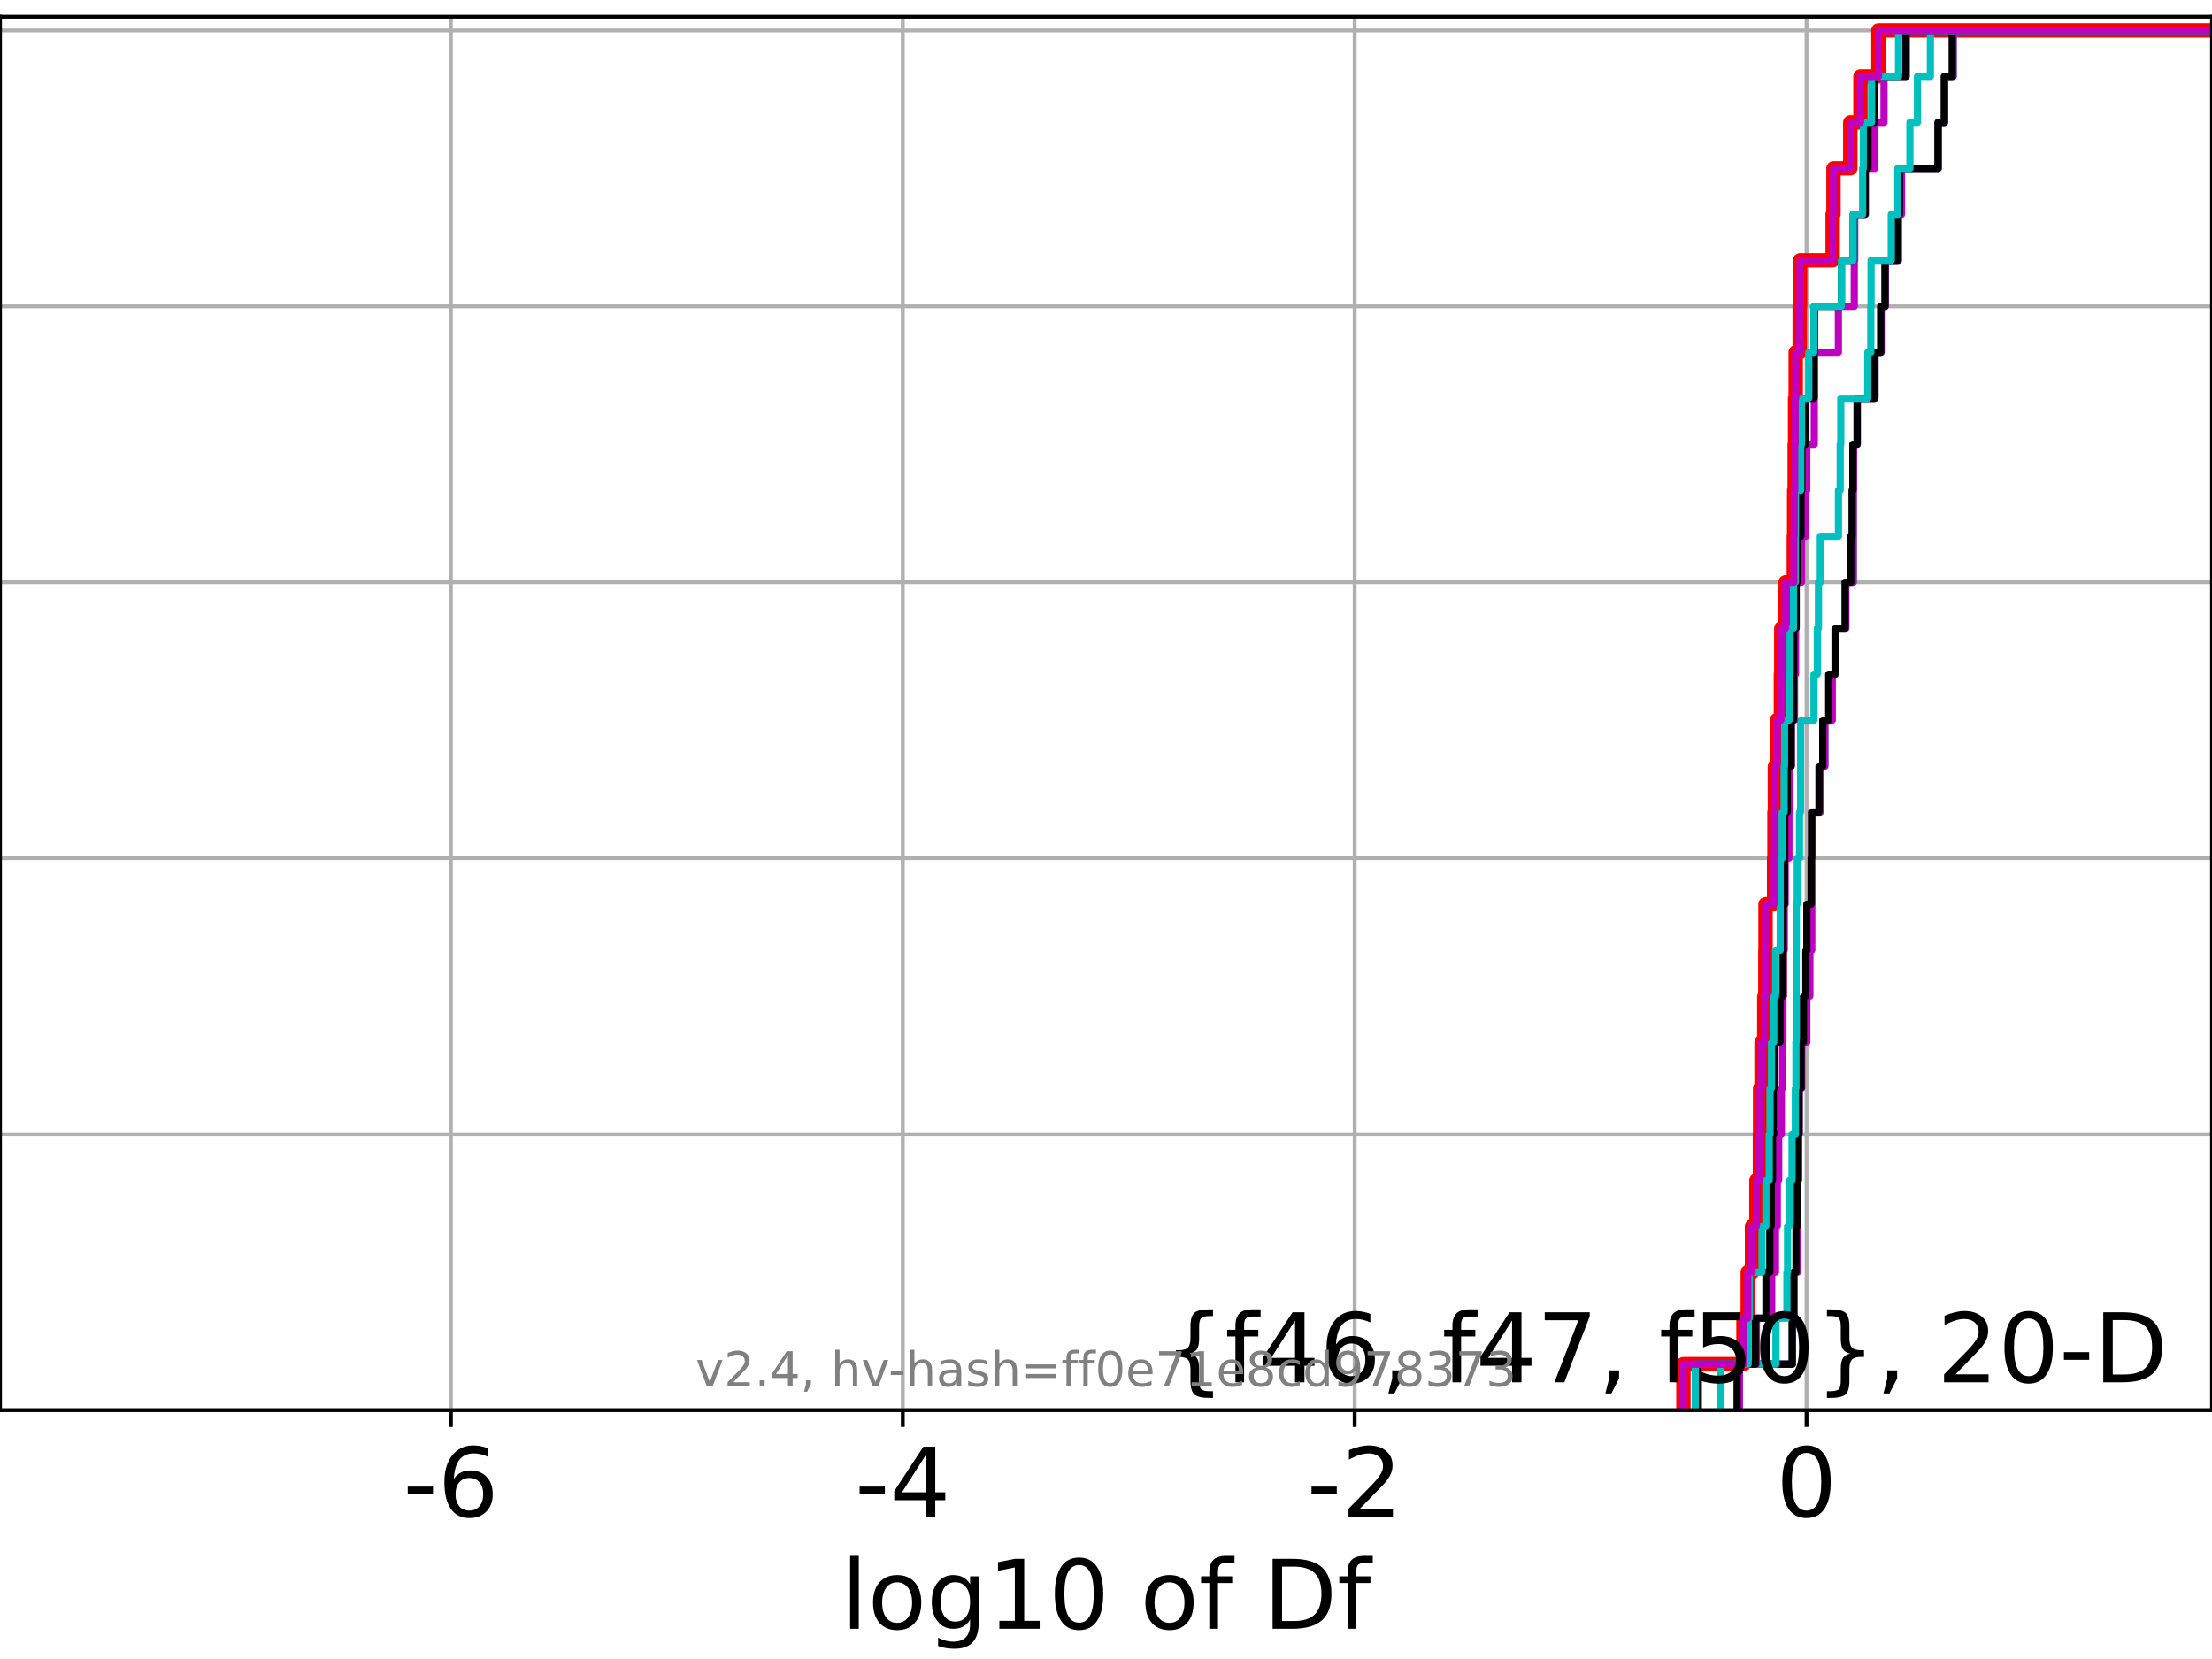 <?xml version="1.0" encoding="utf-8" standalone="no"?>
<!DOCTYPE svg PUBLIC "-//W3C//DTD SVG 1.1//EN"
  "http://www.w3.org/Graphics/SVG/1.1/DTD/svg11.dtd">
<!-- Created with matplotlib (https://matplotlib.org/) -->
<svg height="345.6pt" version="1.1" viewBox="0 0 460.8 345.6" width="460.8pt" xmlns="http://www.w3.org/2000/svg" xmlns:xlink="http://www.w3.org/1999/xlink">
 <defs>
  <style type="text/css">*{stroke-linecap:butt;stroke-linejoin:round;}</style>
 </defs>
 <g id="figure_1">
  <g id="patch_1">
   <path d="M 0 345.6 
L 460.8 345.6 
L 460.8 0 
L 0 0 
z
" style="fill:#ffffff;"/>
  </g>
  <g id="axes_1">
   <g id="patch_2">
    <path d="M 0 293.76 
L 460.8 293.76 
L 460.8 3.456 
L 0 3.456 
z
" style="fill:#ffffff;"/>
   </g>
   <g id="matplotlib.axis_1">
    <g id="xtick_1">
     <g id="line2d_1">
      <path clip-path="url(#p109b2088c0)" d="M 93.932 293.76 
L 93.932 3.456 
" style="fill:none;stroke:#b0b0b0;stroke-linecap:square;stroke-width:0.8;"/>
     </g>
     <g id="line2d_2">
      <defs>
       <path d="M 0 0 
L 0 3.5 
" id="m3f2a22764b" style="stroke:#000000;stroke-width:0.8;"/>
      </defs>
      <g>
       <use style="stroke:#000000;stroke-width:0.8;" x="93.932" xlink:href="#m3f2a22764b" y="293.76"/>
      </g>
     </g>
     <g id="text_1">
      <!-- -6 -->
      <g transform="translate(83.962 315.957)scale(0.2 -0.2)">
       <defs>
        <path d="M 4.891 31.391 
L 31.203 31.391 
L 31.203 23.391 
L 4.891 23.391 
z
" id="DejaVuSans-45"/>
        <path d="M 33.016 40.375 
Q 26.375 40.375 22.484 35.828 
Q 18.609 31.297 18.609 23.391 
Q 18.609 15.531 22.484 10.953 
Q 26.375 6.391 33.016 6.391 
Q 39.656 6.391 43.531 10.953 
Q 47.406 15.531 47.406 23.391 
Q 47.406 31.297 43.531 35.828 
Q 39.656 40.375 33.016 40.375 
z
M 52.594 71.297 
L 52.594 62.312 
Q 48.875 64.062 45.094 64.984 
Q 41.312 65.922 37.594 65.922 
Q 27.828 65.922 22.672 59.328 
Q 17.531 52.734 16.797 39.406 
Q 19.672 43.656 24.016 45.922 
Q 28.375 48.188 33.594 48.188 
Q 44.578 48.188 50.953 41.516 
Q 57.328 34.859 57.328 23.391 
Q 57.328 12.156 50.688 5.359 
Q 44.047 -1.422 33.016 -1.422 
Q 20.359 -1.422 13.672 8.266 
Q 6.984 17.969 6.984 36.375 
Q 6.984 53.656 15.188 63.938 
Q 23.391 74.219 37.203 74.219 
Q 40.922 74.219 44.703 73.484 
Q 48.484 72.75 52.594 71.297 
z
" id="DejaVuSans-54"/>
       </defs>
       <use xlink:href="#DejaVuSans-45"/>
       <use x="36.084" xlink:href="#DejaVuSans-54"/>
      </g>
     </g>
    </g>
    <g id="xtick_2">
     <g id="line2d_3">
      <path clip-path="url(#p109b2088c0)" d="M 188.067 293.76 
L 188.067 3.456 
" style="fill:none;stroke:#b0b0b0;stroke-linecap:square;stroke-width:0.8;"/>
     </g>
     <g id="line2d_4">
      <g>
       <use style="stroke:#000000;stroke-width:0.8;" x="188.067" xlink:href="#m3f2a22764b" y="293.76"/>
      </g>
     </g>
     <g id="text_2">
      <!-- -4 -->
      <g transform="translate(178.097 315.957)scale(0.2 -0.2)">
       <defs>
        <path d="M 37.797 64.312 
L 12.891 25.391 
L 37.797 25.391 
z
M 35.203 72.906 
L 47.609 72.906 
L 47.609 25.391 
L 58.016 25.391 
L 58.016 17.188 
L 47.609 17.188 
L 47.609 0 
L 37.797 0 
L 37.797 17.188 
L 4.891 17.188 
L 4.891 26.703 
z
" id="DejaVuSans-52"/>
       </defs>
       <use xlink:href="#DejaVuSans-45"/>
       <use x="36.084" xlink:href="#DejaVuSans-52"/>
      </g>
     </g>
    </g>
    <g id="xtick_3">
     <g id="line2d_5">
      <path clip-path="url(#p109b2088c0)" d="M 282.202 293.76 
L 282.202 3.456 
" style="fill:none;stroke:#b0b0b0;stroke-linecap:square;stroke-width:0.8;"/>
     </g>
     <g id="line2d_6">
      <g>
       <use style="stroke:#000000;stroke-width:0.8;" x="282.202" xlink:href="#m3f2a22764b" y="293.76"/>
      </g>
     </g>
     <g id="text_3">
      <!-- -2 -->
      <g transform="translate(272.232 315.957)scale(0.2 -0.2)">
       <defs>
        <path d="M 19.188 8.297 
L 53.609 8.297 
L 53.609 0 
L 7.328 0 
L 7.328 8.297 
Q 12.938 14.109 22.625 23.891 
Q 32.328 33.688 34.812 36.531 
Q 39.547 41.844 41.422 45.531 
Q 43.312 49.219 43.312 52.781 
Q 43.312 58.594 39.234 62.25 
Q 35.156 65.922 28.609 65.922 
Q 23.969 65.922 18.812 64.312 
Q 13.672 62.703 7.812 59.422 
L 7.812 69.391 
Q 13.766 71.781 18.938 73 
Q 24.125 74.219 28.422 74.219 
Q 39.75 74.219 46.484 68.547 
Q 53.219 62.891 53.219 53.422 
Q 53.219 48.922 51.531 44.891 
Q 49.859 40.875 45.406 35.406 
Q 44.188 33.984 37.641 27.219 
Q 31.109 20.453 19.188 8.297 
z
" id="DejaVuSans-50"/>
       </defs>
       <use xlink:href="#DejaVuSans-45"/>
       <use x="36.084" xlink:href="#DejaVuSans-50"/>
      </g>
     </g>
    </g>
    <g id="xtick_4">
     <g id="line2d_7">
      <path clip-path="url(#p109b2088c0)" d="M 376.338 293.76 
L 376.338 3.456 
" style="fill:none;stroke:#b0b0b0;stroke-linecap:square;stroke-width:0.8;"/>
     </g>
     <g id="line2d_8">
      <g>
       <use style="stroke:#000000;stroke-width:0.8;" x="376.338" xlink:href="#m3f2a22764b" y="293.76"/>
      </g>
     </g>
     <g id="text_4">
      <!-- 0 -->
      <g transform="translate(369.975 315.957)scale(0.2 -0.2)">
       <defs>
        <path d="M 31.781 66.406 
Q 24.172 66.406 20.328 58.906 
Q 16.5 51.422 16.5 36.375 
Q 16.5 21.391 20.328 13.891 
Q 24.172 6.391 31.781 6.391 
Q 39.453 6.391 43.281 13.891 
Q 47.125 21.391 47.125 36.375 
Q 47.125 51.422 43.281 58.906 
Q 39.453 66.406 31.781 66.406 
z
M 31.781 74.219 
Q 44.047 74.219 50.516 64.516 
Q 56.984 54.828 56.984 36.375 
Q 56.984 17.969 50.516 8.266 
Q 44.047 -1.422 31.781 -1.422 
Q 19.531 -1.422 13.062 8.266 
Q 6.594 17.969 6.594 36.375 
Q 6.594 54.828 13.062 64.516 
Q 19.531 74.219 31.781 74.219 
z
" id="DejaVuSans-48"/>
       </defs>
       <use xlink:href="#DejaVuSans-48"/>
      </g>
     </g>
    </g>
    <g id="text_5">
     <!-- log10 of Df -->
     <g transform="translate(175.214 339.313)scale(0.2 -0.2)">
      <defs>
       <path d="M 9.422 75.984 
L 18.406 75.984 
L 18.406 0 
L 9.422 0 
z
" id="DejaVuSans-108"/>
       <path d="M 30.609 48.391 
Q 23.391 48.391 19.188 42.75 
Q 14.984 37.109 14.984 27.297 
Q 14.984 17.484 19.156 11.844 
Q 23.344 6.203 30.609 6.203 
Q 37.797 6.203 41.984 11.859 
Q 46.188 17.531 46.188 27.297 
Q 46.188 37.016 41.984 42.703 
Q 37.797 48.391 30.609 48.391 
z
M 30.609 56 
Q 42.328 56 49.016 48.375 
Q 55.719 40.766 55.719 27.297 
Q 55.719 13.875 49.016 6.219 
Q 42.328 -1.422 30.609 -1.422 
Q 18.844 -1.422 12.172 6.219 
Q 5.516 13.875 5.516 27.297 
Q 5.516 40.766 12.172 48.375 
Q 18.844 56 30.609 56 
z
" id="DejaVuSans-111"/>
       <path d="M 45.406 27.984 
Q 45.406 37.75 41.375 43.109 
Q 37.359 48.484 30.078 48.484 
Q 22.859 48.484 18.828 43.109 
Q 14.797 37.75 14.797 27.984 
Q 14.797 18.266 18.828 12.891 
Q 22.859 7.516 30.078 7.516 
Q 37.359 7.516 41.375 12.891 
Q 45.406 18.266 45.406 27.984 
z
M 54.391 6.781 
Q 54.391 -7.172 48.188 -13.984 
Q 42 -20.797 29.203 -20.797 
Q 24.469 -20.797 20.266 -20.094 
Q 16.062 -19.391 12.109 -17.922 
L 12.109 -9.188 
Q 16.062 -11.328 19.922 -12.344 
Q 23.781 -13.375 27.781 -13.375 
Q 36.625 -13.375 41.016 -8.766 
Q 45.406 -4.156 45.406 5.172 
L 45.406 9.625 
Q 42.625 4.781 38.281 2.391 
Q 33.938 0 27.875 0 
Q 17.828 0 11.672 7.656 
Q 5.516 15.328 5.516 27.984 
Q 5.516 40.672 11.672 48.328 
Q 17.828 56 27.875 56 
Q 33.938 56 38.281 53.609 
Q 42.625 51.219 45.406 46.391 
L 45.406 54.688 
L 54.391 54.688 
z
" id="DejaVuSans-103"/>
       <path d="M 12.406 8.297 
L 28.516 8.297 
L 28.516 63.922 
L 10.984 60.406 
L 10.984 69.391 
L 28.422 72.906 
L 38.281 72.906 
L 38.281 8.297 
L 54.391 8.297 
L 54.391 0 
L 12.406 0 
z
" id="DejaVuSans-49"/>
       <path id="DejaVuSans-32"/>
       <path d="M 37.109 75.984 
L 37.109 68.5 
L 28.516 68.5 
Q 23.688 68.5 21.797 66.547 
Q 19.922 64.594 19.922 59.516 
L 19.922 54.688 
L 34.719 54.688 
L 34.719 47.703 
L 19.922 47.703 
L 19.922 0 
L 10.891 0 
L 10.891 47.703 
L 2.297 47.703 
L 2.297 54.688 
L 10.891 54.688 
L 10.891 58.5 
Q 10.891 67.625 15.141 71.797 
Q 19.391 75.984 28.609 75.984 
z
" id="DejaVuSans-102"/>
       <path d="M 19.672 64.797 
L 19.672 8.109 
L 31.594 8.109 
Q 46.688 8.109 53.688 14.938 
Q 60.688 21.781 60.688 36.531 
Q 60.688 51.172 53.688 57.984 
Q 46.688 64.797 31.594 64.797 
z
M 9.812 72.906 
L 30.078 72.906 
Q 51.266 72.906 61.172 64.094 
Q 71.094 55.281 71.094 36.531 
Q 71.094 17.672 61.125 8.828 
Q 51.172 0 30.078 0 
L 9.812 0 
z
" id="DejaVuSans-68"/>
      </defs>
      <use xlink:href="#DejaVuSans-108"/>
      <use x="27.783" xlink:href="#DejaVuSans-111"/>
      <use x="88.965" xlink:href="#DejaVuSans-103"/>
      <use x="152.441" xlink:href="#DejaVuSans-49"/>
      <use x="216.064" xlink:href="#DejaVuSans-48"/>
      <use x="279.688" xlink:href="#DejaVuSans-32"/>
      <use x="311.475" xlink:href="#DejaVuSans-111"/>
      <use x="372.656" xlink:href="#DejaVuSans-102"/>
      <use x="407.861" xlink:href="#DejaVuSans-32"/>
      <use x="439.648" xlink:href="#DejaVuSans-68"/>
      <use x="516.65" xlink:href="#DejaVuSans-102"/>
     </g>
    </g>
   </g>
   <g id="matplotlib.axis_2">
    <g id="ytick_1">
     <g id="line2d_9">
      <path clip-path="url(#p109b2088c0)" d="M 0 293.76 
L 460.8 293.76 
" style="fill:none;stroke:#b0b0b0;stroke-linecap:square;stroke-width:0.8;"/>
     </g>
     <g id="line2d_10">
      <defs>
       <path d="M 0 0 
L -3.5 0 
" id="m77e9bc3272" style="stroke:#000000;stroke-width:0.8;"/>
      </defs>
      <g>
       <use style="stroke:#000000;stroke-width:0.8;" x="0" xlink:href="#m77e9bc3272" y="293.76"/>
      </g>
     </g>
    </g>
    <g id="ytick_2">
     <g id="line2d_11">
      <path clip-path="url(#p109b2088c0)" d="M 0 236.274 
L 460.8 236.274 
" style="fill:none;stroke:#b0b0b0;stroke-linecap:square;stroke-width:0.8;"/>
     </g>
     <g id="line2d_12">
      <g>
       <use style="stroke:#000000;stroke-width:0.8;" x="0" xlink:href="#m77e9bc3272" y="236.274"/>
      </g>
     </g>
    </g>
    <g id="ytick_3">
     <g id="line2d_13">
      <path clip-path="url(#p109b2088c0)" d="M 0 178.788 
L 460.8 178.788 
" style="fill:none;stroke:#b0b0b0;stroke-linecap:square;stroke-width:0.8;"/>
     </g>
     <g id="line2d_14">
      <g>
       <use style="stroke:#000000;stroke-width:0.8;" x="0" xlink:href="#m77e9bc3272" y="178.788"/>
      </g>
     </g>
    </g>
    <g id="ytick_4">
     <g id="line2d_15">
      <path clip-path="url(#p109b2088c0)" d="M 0 121.302 
L 460.8 121.302 
" style="fill:none;stroke:#b0b0b0;stroke-linecap:square;stroke-width:0.8;"/>
     </g>
     <g id="line2d_16">
      <g>
       <use style="stroke:#000000;stroke-width:0.8;" x="0" xlink:href="#m77e9bc3272" y="121.302"/>
      </g>
     </g>
    </g>
    <g id="ytick_5">
     <g id="line2d_17">
      <path clip-path="url(#p109b2088c0)" d="M 0 63.816 
L 460.8 63.816 
" style="fill:none;stroke:#b0b0b0;stroke-linecap:square;stroke-width:0.8;"/>
     </g>
     <g id="line2d_18">
      <g>
       <use style="stroke:#000000;stroke-width:0.8;" x="0" xlink:href="#m77e9bc3272" y="63.816"/>
      </g>
     </g>
    </g>
    <g id="ytick_6">
     <g id="line2d_19">
      <path clip-path="url(#p109b2088c0)" d="M 0 6.33 
L 460.8 6.33 
" style="fill:none;stroke:#b0b0b0;stroke-linecap:square;stroke-width:0.8;"/>
     </g>
     <g id="line2d_20">
      <g>
       <use style="stroke:#000000;stroke-width:0.8;" x="0" xlink:href="#m77e9bc3272" y="6.33"/>
      </g>
     </g>
    </g>
   </g>
   <g id="line2d_21">
    <path clip-path="url(#p109b2088c0)" d="M 350.691 293.76 
L 350.691 284.179 
L 363.201 284.179 
L 363.201 274.598 
L 364.087 274.598 
L 364.087 265.017 
L 364.978 265.017 
L 364.978 255.436 
L 365.893 255.436 
L 365.893 245.855 
L 366.627 245.855 
L 366.627 236.274 
L 366.668 236.274 
L 366.668 226.693 
L 366.963 226.693 
L 366.963 217.112 
L 367.536 217.112 
L 367.536 207.531 
L 367.759 207.531 
L 367.759 197.95 
L 367.791 197.95 
L 367.791 188.369 
L 369.581 188.369 
L 369.581 178.788 
L 369.657 178.788 
L 369.657 169.207 
L 369.75 169.207 
L 369.75 159.626 
L 370.153 159.626 
L 370.153 150.045 
L 370.992 150.045 
L 370.992 140.464 
L 371.075 140.464 
L 371.075 130.883 
L 371.964 130.883 
L 371.964 121.302 
L 373.689 121.302 
L 373.689 111.721 
L 373.758 111.721 
L 373.758 102.14 
L 373.872 102.14 
L 373.872 92.559 
L 373.95 92.559 
L 373.95 82.978 
L 374.08 82.978 
L 374.08 73.397 
L 374.909 73.397 
L 374.909 63.816 
L 374.997 63.816 
L 374.997 54.235 
L 381.772 54.235 
L 381.772 44.654 
L 381.947 44.654 
L 381.947 35.073 
L 385.448 35.073 
L 385.448 25.492 
L 387.571 25.492 
L 387.571 15.911 
L 391.317 15.911 
L 391.317 6.33 
L 391.317 6.33 
L 391.317 6.33 
L 460.8 6.33 
" style="fill:none;stroke:#ff0000;stroke-linecap:square;stroke-width:3;"/>
   </g>
   <g id="line2d_22">
    <path clip-path="url(#p109b2088c0)" d="M 362.341 293.76 
L 362.341 284.179 
L 373.411 284.179 
L 373.411 274.598 
L 373.714 274.598 
L 373.714 265.017 
L 374.436 265.017 
L 374.436 255.436 
L 374.518 255.436 
L 374.518 245.855 
L 374.691 245.855 
L 374.691 236.274 
L 374.804 236.274 
L 374.804 226.693 
L 375.313 226.693 
L 375.313 217.112 
L 376.388 217.112 
L 376.388 207.531 
L 377.001 207.531 
L 377.001 197.95 
L 377.396 197.95 
L 377.396 188.369 
L 377.434 188.369 
L 377.434 178.788 
L 377.482 178.788 
L 377.482 169.207 
L 379.175 169.207 
L 379.175 159.626 
L 380.148 159.626 
L 380.148 150.045 
L 381.673 150.045 
L 381.673 140.464 
L 382.337 140.464 
L 382.337 130.883 
L 384.517 130.883 
L 384.517 121.302 
L 386.065 121.302 
L 386.065 111.721 
L 386.068 111.721 
L 386.068 102.14 
L 386.126 102.14 
L 386.126 92.559 
L 386.912 92.559 
L 386.912 82.978 
L 390.592 82.978 
L 390.592 73.397 
L 391.881 73.397 
L 391.881 63.816 
L 392.732 63.816 
L 392.732 54.235 
L 395.48 54.235 
L 395.48 44.654 
L 396.108 44.654 
L 396.108 35.073 
L 403.793 35.073 
L 403.793 25.492 
L 405.119 25.492 
L 405.119 15.911 
L 406.884 15.911 
L 406.884 6.33 
L 406.884 6.33 
L 406.884 6.33 
L 460.8 6.33 
" style="fill:none;stroke:#00bfbf;stroke-linecap:square;stroke-width:1.5;"/>
   </g>
   <g id="line2d_23">
    <path clip-path="url(#p109b2088c0)" d="M 362.341 293.76 
L 362.341 284.179 
L 373.411 284.179 
L 373.411 274.598 
L 373.714 274.598 
L 373.714 265.017 
L 374.436 265.017 
L 374.436 255.436 
L 374.518 255.436 
L 374.518 245.855 
L 374.691 245.855 
L 374.691 236.274 
L 374.804 236.274 
L 374.804 226.693 
L 375.313 226.693 
L 375.313 217.112 
L 376.388 217.112 
L 376.388 207.531 
L 377.001 207.531 
L 377.001 197.95 
L 377.396 197.95 
L 377.396 188.369 
L 377.434 188.369 
L 377.434 178.788 
L 377.482 178.788 
L 377.482 169.207 
L 379.175 169.207 
L 379.175 159.626 
L 380.148 159.626 
L 380.148 150.045 
L 381.673 150.045 
L 381.673 140.464 
L 382.337 140.464 
L 382.337 130.883 
L 384.517 130.883 
L 384.517 121.302 
L 386.065 121.302 
L 386.065 111.721 
L 386.068 111.721 
L 386.068 102.14 
L 386.126 102.14 
L 386.126 92.559 
L 386.912 92.559 
L 386.912 82.978 
L 390.592 82.978 
L 390.592 73.397 
L 391.881 73.397 
L 391.881 63.816 
L 392.732 63.816 
L 392.732 54.235 
L 395.48 54.235 
L 395.48 44.654 
L 396.108 44.654 
L 396.108 35.073 
L 403.793 35.073 
L 403.793 25.492 
L 405.119 25.492 
L 405.119 15.911 
L 406.884 15.911 
L 406.884 6.33 
L 406.884 6.33 
L 406.884 6.33 
L 460.8 6.33 
" style="fill:none;stroke:#bf00bf;stroke-linecap:square;stroke-width:1.5;"/>
   </g>
   <g id="line2d_24">
    <path clip-path="url(#p109b2088c0)" d="M 361.866 293.76 
L 361.866 284.179 
L 373.338 284.179 
L 373.338 274.598 
L 373.657 274.598 
L 373.657 265.017 
L 374.138 265.017 
L 374.138 255.436 
L 374.413 255.436 
L 374.413 245.855 
L 374.557 245.855 
L 374.557 236.274 
L 374.744 236.274 
L 374.744 226.693 
L 375.192 226.693 
L 375.192 217.112 
L 375.692 217.112 
L 375.692 207.531 
L 376.19 207.531 
L 376.19 197.95 
L 376.402 197.95 
L 376.402 188.369 
L 377.287 188.369 
L 377.287 178.788 
L 377.38 178.788 
L 377.38 169.207 
L 378.927 169.207 
L 378.927 159.626 
L 379.709 159.626 
L 379.709 150.045 
L 380.951 150.045 
L 380.951 140.464 
L 382.273 140.464 
L 382.273 130.883 
L 384.358 130.883 
L 384.358 121.302 
L 385.547 121.302 
L 385.547 111.721 
L 385.819 111.721 
L 385.819 102.14 
L 385.984 102.14 
L 385.984 92.559 
L 386.862 92.559 
L 386.862 82.978 
L 390.534 82.978 
L 390.534 73.397 
L 391.773 73.397 
L 391.773 63.816 
L 392.682 63.816 
L 392.682 54.235 
L 395.312 54.235 
L 395.312 44.654 
L 395.674 44.654 
L 395.674 35.073 
L 403.708 35.073 
L 403.708 25.492 
L 405.024 25.492 
L 405.024 15.911 
L 406.677 15.911 
L 406.677 6.33 
L 406.677 6.33 
L 406.677 6.33 
L 460.8 6.33 
" style="fill:none;stroke:#000000;stroke-linecap:square;stroke-width:1.5;"/>
   </g>
   <g id="line2d_25">
    <path clip-path="url(#p109b2088c0)" d="M 358.494 293.76 
L 358.494 284.179 
L 369.964 284.179 
L 369.964 274.598 
L 372.253 274.598 
L 372.253 265.017 
L 372.384 265.017 
L 372.384 255.436 
L 372.76 255.436 
L 372.76 245.855 
L 373.32 245.855 
L 373.32 236.274 
L 374.013 236.274 
L 374.013 226.693 
L 374.127 226.693 
L 374.127 217.112 
L 374.175 217.112 
L 374.175 207.531 
L 374.184 207.531 
L 374.184 197.95 
L 374.201 197.95 
L 374.201 188.369 
L 374.402 188.369 
L 374.402 178.788 
L 374.865 178.788 
L 374.865 169.207 
L 375.095 169.207 
L 375.095 159.626 
L 375.097 159.626 
L 375.097 150.045 
L 377.885 150.045 
L 377.885 140.464 
L 378.577 140.464 
L 378.577 130.883 
L 378.82 130.883 
L 378.82 121.302 
L 379.21 121.302 
L 379.21 111.721 
L 382.982 111.721 
L 382.982 102.14 
L 383.345 102.14 
L 383.345 92.559 
L 383.47 92.559 
L 383.47 82.978 
L 389.096 82.978 
L 389.096 73.397 
L 389.723 73.397 
L 389.723 63.816 
L 389.778 63.816 
L 389.778 54.235 
L 393.989 54.235 
L 393.989 44.654 
L 395.353 44.654 
L 395.353 35.073 
L 397.873 35.073 
L 397.873 25.492 
L 399.446 25.492 
L 399.446 15.911 
L 402.137 15.911 
L 402.137 6.33 
L 402.137 6.33 
L 402.137 6.33 
L 460.8 6.33 
" style="fill:none;stroke:#00bfbf;stroke-linecap:square;stroke-width:1.5;"/>
   </g>
   <g id="line2d_26">
    <path clip-path="url(#p109b2088c0)" d="M 353.822 293.76 
L 353.822 284.179 
L 365.888 284.179 
L 365.888 274.598 
L 369.086 274.598 
L 369.086 265.017 
L 369.857 265.017 
L 369.857 255.436 
L 370.238 255.436 
L 370.238 245.855 
L 370.534 245.855 
L 370.534 236.274 
L 371.089 236.274 
L 371.089 226.693 
L 371.35 226.693 
L 371.35 217.112 
L 371.419 217.112 
L 371.419 207.531 
L 371.514 207.531 
L 371.514 197.95 
L 371.699 197.95 
L 371.699 188.369 
L 371.886 188.369 
L 371.886 178.788 
L 372.663 178.788 
L 372.663 169.207 
L 372.715 169.207 
L 372.715 159.626 
L 373.161 159.626 
L 373.161 150.045 
L 373.821 150.045 
L 373.821 140.464 
L 374.05 140.464 
L 374.05 130.883 
L 374.174 130.883 
L 374.174 121.302 
L 375.286 121.302 
L 375.286 111.721 
L 376.142 111.721 
L 376.142 102.14 
L 376.378 102.14 
L 376.378 92.559 
L 377.947 92.559 
L 377.947 82.978 
L 378.007 82.978 
L 378.007 73.397 
L 382.968 73.397 
L 382.968 63.816 
L 386.275 63.816 
L 386.275 54.235 
L 386.367 54.235 
L 386.367 44.654 
L 388.609 44.654 
L 388.609 35.073 
L 390.566 35.073 
L 390.566 25.492 
L 392.475 25.492 
L 392.475 15.911 
L 397.071 15.911 
L 397.071 6.33 
L 397.071 6.33 
L 397.071 6.33 
L 460.8 6.33 
" style="fill:none;stroke:#bf00bf;stroke-linecap:square;stroke-width:1.5;"/>
   </g>
   <g id="line2d_27">
    <path clip-path="url(#p109b2088c0)" d="M 353.518 293.76 
L 353.518 284.179 
L 365.649 284.179 
L 365.649 274.598 
L 367.88 274.598 
L 367.88 265.017 
L 368.688 265.017 
L 368.688 255.436 
L 368.973 255.436 
L 368.973 245.855 
L 369.249 245.855 
L 369.249 236.274 
L 369.503 236.274 
L 369.503 226.693 
L 369.614 226.693 
L 369.614 217.112 
L 370.795 217.112 
L 370.795 207.531 
L 371.437 207.531 
L 371.437 197.95 
L 371.46 197.95 
L 371.46 188.369 
L 371.742 188.369 
L 371.742 178.788 
L 371.792 178.788 
L 371.792 169.207 
L 372.308 169.207 
L 372.308 159.626 
L 373.124 159.626 
L 373.124 150.045 
L 373.622 150.045 
L 373.622 140.464 
L 373.666 140.464 
L 373.666 130.883 
L 374.169 130.883 
L 374.169 121.302 
L 374.396 121.302 
L 374.396 111.721 
L 375.179 111.721 
L 375.179 102.14 
L 375.341 102.14 
L 375.341 92.559 
L 376.142 92.559 
L 376.142 82.978 
L 377.874 82.978 
L 377.874 73.397 
L 378.007 73.397 
L 378.007 63.816 
L 383.603 63.816 
L 383.603 54.235 
L 386.068 54.235 
L 386.068 44.654 
L 388.511 44.654 
L 388.511 35.073 
L 389.137 35.073 
L 389.137 25.492 
L 390.561 25.492 
L 390.561 15.911 
L 397.071 15.911 
L 397.071 6.33 
L 397.071 6.33 
L 397.071 6.33 
L 460.8 6.33 
" style="fill:none;stroke:#000000;stroke-linecap:square;stroke-width:1.5;"/>
   </g>
   <g id="line2d_28">
    <path clip-path="url(#p109b2088c0)" d="M 353.172 293.76 
L 353.172 284.179 
L 364.175 284.179 
L 364.175 274.598 
L 364.401 274.598 
L 364.401 265.017 
L 367.062 265.017 
L 367.062 255.436 
L 367.867 255.436 
L 367.867 245.855 
L 368.558 245.855 
L 368.558 236.274 
L 368.726 236.274 
L 368.726 226.693 
L 369.032 226.693 
L 369.032 217.112 
L 369.509 217.112 
L 369.509 207.531 
L 369.893 207.531 
L 369.893 197.95 
L 370.847 197.95 
L 370.847 188.369 
L 370.858 188.369 
L 370.858 178.788 
L 371.259 178.788 
L 371.259 169.207 
L 371.671 169.207 
L 371.671 159.626 
L 371.759 159.626 
L 371.759 150.045 
L 372.727 150.045 
L 372.727 140.464 
L 372.908 140.464 
L 372.908 130.883 
L 373.622 130.883 
L 373.622 121.302 
L 373.994 121.302 
L 373.994 111.721 
L 374.025 111.721 
L 374.025 102.14 
L 375.13 102.14 
L 375.13 92.559 
L 375.297 92.559 
L 375.297 82.978 
L 376.804 82.978 
L 376.804 73.397 
L 377.874 73.397 
L 377.874 63.816 
L 383.603 63.816 
L 383.603 54.235 
L 386.068 54.235 
L 386.068 44.654 
L 388.023 44.654 
L 388.023 35.073 
L 388.161 35.073 
L 388.161 25.492 
L 389.887 25.492 
L 389.887 15.911 
L 395.505 15.911 
L 395.505 6.33 
L 395.505 6.33 
L 395.505 6.33 
L 460.8 6.33 
" style="fill:none;stroke:#00bfbf;stroke-linecap:square;stroke-width:1.5;"/>
   </g>
   <g id="line2d_29">
    <path clip-path="url(#p109b2088c0)" d="M 350.691 293.76 
L 350.691 284.179 
L 363.201 284.179 
L 363.201 274.598 
L 364.087 274.598 
L 364.087 265.017 
L 364.978 265.017 
L 364.978 255.436 
L 365.893 255.436 
L 365.893 245.855 
L 366.627 245.855 
L 366.627 236.274 
L 366.668 236.274 
L 366.668 226.693 
L 366.963 226.693 
L 366.963 217.112 
L 367.536 217.112 
L 367.536 207.531 
L 367.759 207.531 
L 367.759 197.95 
L 367.791 197.95 
L 367.791 188.369 
L 369.581 188.369 
L 369.581 178.788 
L 369.657 178.788 
L 369.657 169.207 
L 369.75 169.207 
L 369.75 159.626 
L 370.153 159.626 
L 370.153 150.045 
L 370.992 150.045 
L 370.992 140.464 
L 371.075 140.464 
L 371.075 130.883 
L 371.964 130.883 
L 371.964 121.302 
L 373.689 121.302 
L 373.689 111.721 
L 373.758 111.721 
L 373.758 102.14 
L 373.872 102.14 
L 373.872 92.559 
L 373.95 92.559 
L 373.95 82.978 
L 374.08 82.978 
L 374.08 73.397 
L 374.909 73.397 
L 374.909 63.816 
L 374.997 63.816 
L 374.997 54.235 
L 381.772 54.235 
L 381.772 44.654 
L 381.947 44.654 
L 381.947 35.073 
L 385.448 35.073 
L 385.448 25.492 
L 387.571 25.492 
L 387.571 15.911 
L 391.317 15.911 
L 391.317 6.33 
L 391.317 6.33 
L 391.317 6.33 
L 460.8 6.33 
" style="fill:none;stroke:#bf00bf;stroke-linecap:square;stroke-width:1.5;"/>
   </g>
   <g id="patch_3">
    <path d="M 0 293.76 
L 0 3.456 
" style="fill:none;stroke:#000000;stroke-linecap:square;stroke-linejoin:miter;stroke-width:0.8;"/>
   </g>
   <g id="patch_4">
    <path d="M 460.8 293.76 
L 460.8 3.456 
" style="fill:none;stroke:#000000;stroke-linecap:square;stroke-linejoin:miter;stroke-width:0.8;"/>
   </g>
   <g id="patch_5">
    <path d="M -0 293.76 
L 460.8 293.76 
" style="fill:none;stroke:#000000;stroke-linecap:square;stroke-linejoin:miter;stroke-width:0.8;"/>
   </g>
   <g id="patch_6">
    <path d="M -0 3.456 
L 460.8 3.456 
" style="fill:none;stroke:#000000;stroke-linecap:square;stroke-linejoin:miter;stroke-width:0.8;"/>
   </g>
   <g id="text_6">
    <!-- {f46, f47, f50}, 20-D -->
    <g transform="translate(242.459 287.954)scale(0.2 -0.2)">
     <defs>
      <path d="M 51.125 -9.281 
L 51.125 -16.312 
L 48.094 -16.312 
Q 35.938 -16.312 31.812 -12.688 
Q 27.688 -9.078 27.688 1.703 
L 27.688 13.375 
Q 27.688 20.75 25.047 23.578 
Q 22.406 26.422 15.484 26.422 
L 12.5 26.422 
L 12.5 33.406 
L 15.484 33.406 
Q 22.469 33.406 25.078 36.203 
Q 27.688 39.016 27.688 46.297 
L 27.688 58.016 
Q 27.688 68.797 31.812 72.391 
Q 35.938 75.984 48.094 75.984 
L 51.125 75.984 
L 51.125 69 
L 47.797 69 
Q 40.922 69 38.812 66.844 
Q 36.719 64.703 36.719 57.812 
L 36.719 45.703 
Q 36.719 38.031 34.5 34.562 
Q 32.281 31.109 26.906 29.891 
Q 32.328 28.562 34.516 25.094 
Q 36.719 21.625 36.719 14.016 
L 36.719 1.906 
Q 36.719 -4.984 38.812 -7.125 
Q 40.922 -9.281 47.797 -9.281 
z
" id="DejaVuSans-123"/>
      <path d="M 11.719 12.406 
L 22.016 12.406 
L 22.016 4 
L 14.016 -11.625 
L 7.719 -11.625 
L 11.719 4 
z
" id="DejaVuSans-44"/>
      <path d="M 8.203 72.906 
L 55.078 72.906 
L 55.078 68.703 
L 28.609 0 
L 18.312 0 
L 43.219 64.594 
L 8.203 64.594 
z
" id="DejaVuSans-55"/>
      <path d="M 10.797 72.906 
L 49.516 72.906 
L 49.516 64.594 
L 19.828 64.594 
L 19.828 46.734 
Q 21.969 47.469 24.109 47.828 
Q 26.266 48.188 28.422 48.188 
Q 40.625 48.188 47.75 41.5 
Q 54.891 34.812 54.891 23.391 
Q 54.891 11.625 47.562 5.094 
Q 40.234 -1.422 26.906 -1.422 
Q 22.312 -1.422 17.547 -0.641 
Q 12.797 0.141 7.719 1.703 
L 7.719 11.625 
Q 12.109 9.234 16.797 8.062 
Q 21.484 6.891 26.703 6.891 
Q 35.156 6.891 40.078 11.328 
Q 45.016 15.766 45.016 23.391 
Q 45.016 31 40.078 35.438 
Q 35.156 39.891 26.703 39.891 
Q 22.75 39.891 18.812 39.016 
Q 14.891 38.141 10.797 36.281 
z
" id="DejaVuSans-53"/>
      <path d="M 12.5 -9.281 
L 15.922 -9.281 
Q 22.75 -9.281 24.828 -7.172 
Q 26.906 -5.078 26.906 1.906 
L 26.906 14.016 
Q 26.906 21.625 29.094 25.094 
Q 31.297 28.562 36.719 29.891 
Q 31.297 31.109 29.094 34.562 
Q 26.906 38.031 26.906 45.703 
L 26.906 57.812 
Q 26.906 64.75 24.828 66.875 
Q 22.75 69 15.922 69 
L 12.5 69 
L 12.5 75.984 
L 15.578 75.984 
Q 27.734 75.984 31.812 72.391 
Q 35.891 68.797 35.891 58.016 
L 35.891 46.297 
Q 35.891 39.016 38.516 36.203 
Q 41.156 33.406 48.094 33.406 
L 51.125 33.406 
L 51.125 26.422 
L 48.094 26.422 
Q 41.156 26.422 38.516 23.578 
Q 35.891 20.75 35.891 13.375 
L 35.891 1.703 
Q 35.891 -9.078 31.812 -12.688 
Q 27.734 -16.312 15.578 -16.312 
L 12.5 -16.312 
z
" id="DejaVuSans-125"/>
     </defs>
     <use xlink:href="#DejaVuSans-123"/>
     <use x="63.623" xlink:href="#DejaVuSans-102"/>
     <use x="98.828" xlink:href="#DejaVuSans-52"/>
     <use x="162.451" xlink:href="#DejaVuSans-54"/>
     <use x="226.074" xlink:href="#DejaVuSans-44"/>
     <use x="257.861" xlink:href="#DejaVuSans-32"/>
     <use x="289.648" xlink:href="#DejaVuSans-102"/>
     <use x="324.854" xlink:href="#DejaVuSans-52"/>
     <use x="388.477" xlink:href="#DejaVuSans-55"/>
     <use x="452.1" xlink:href="#DejaVuSans-44"/>
     <use x="483.887" xlink:href="#DejaVuSans-32"/>
     <use x="515.674" xlink:href="#DejaVuSans-102"/>
     <use x="550.879" xlink:href="#DejaVuSans-53"/>
     <use x="614.502" xlink:href="#DejaVuSans-48"/>
     <use x="678.125" xlink:href="#DejaVuSans-125"/>
     <use x="741.748" xlink:href="#DejaVuSans-44"/>
     <use x="773.535" xlink:href="#DejaVuSans-32"/>
     <use x="805.322" xlink:href="#DejaVuSans-50"/>
     <use x="868.945" xlink:href="#DejaVuSans-48"/>
     <use x="932.568" xlink:href="#DejaVuSans-45"/>
     <use x="968.652" xlink:href="#DejaVuSans-68"/>
    </g>
   </g>
   <g id="text_7">
    <!-- v2.4, hv-hash=ff0e71e8cd978373 -->
    <g style="fill:#808080;" transform="translate(144.905 288.777)scale(0.1 -0.1)">
     <defs>
      <path d="M 2.984 54.688 
L 12.5 54.688 
L 29.594 8.797 
L 46.688 54.688 
L 56.203 54.688 
L 35.688 0 
L 23.484 0 
z
" id="DejaVuSans-118"/>
      <path d="M 10.688 12.406 
L 21 12.406 
L 21 0 
L 10.688 0 
z
" id="DejaVuSans-46"/>
      <path d="M 54.891 33.016 
L 54.891 0 
L 45.906 0 
L 45.906 32.719 
Q 45.906 40.484 42.875 44.328 
Q 39.844 48.188 33.797 48.188 
Q 26.516 48.188 22.312 43.547 
Q 18.109 38.922 18.109 30.906 
L 18.109 0 
L 9.078 0 
L 9.078 75.984 
L 18.109 75.984 
L 18.109 46.188 
Q 21.344 51.125 25.703 53.562 
Q 30.078 56 35.797 56 
Q 45.219 56 50.047 50.172 
Q 54.891 44.344 54.891 33.016 
z
" id="DejaVuSans-104"/>
      <path d="M 34.281 27.484 
Q 23.391 27.484 19.188 25 
Q 14.984 22.516 14.984 16.5 
Q 14.984 11.719 18.141 8.906 
Q 21.297 6.109 26.703 6.109 
Q 34.188 6.109 38.703 11.406 
Q 43.219 16.703 43.219 25.484 
L 43.219 27.484 
z
M 52.203 31.203 
L 52.203 0 
L 43.219 0 
L 43.219 8.297 
Q 40.141 3.328 35.547 0.953 
Q 30.953 -1.422 24.312 -1.422 
Q 15.922 -1.422 10.953 3.297 
Q 6 8.016 6 15.922 
Q 6 25.141 12.172 29.828 
Q 18.359 34.516 30.609 34.516 
L 43.219 34.516 
L 43.219 35.406 
Q 43.219 41.609 39.141 45 
Q 35.062 48.391 27.688 48.391 
Q 23 48.391 18.547 47.266 
Q 14.109 46.141 10.016 43.891 
L 10.016 52.203 
Q 14.938 54.109 19.578 55.047 
Q 24.219 56 28.609 56 
Q 40.484 56 46.344 49.844 
Q 52.203 43.703 52.203 31.203 
z
" id="DejaVuSans-97"/>
      <path d="M 44.281 53.078 
L 44.281 44.578 
Q 40.484 46.531 36.375 47.5 
Q 32.281 48.484 27.875 48.484 
Q 21.188 48.484 17.844 46.438 
Q 14.5 44.391 14.5 40.281 
Q 14.5 37.156 16.891 35.375 
Q 19.281 33.594 26.516 31.984 
L 29.594 31.297 
Q 39.156 29.25 43.188 25.516 
Q 47.219 21.781 47.219 15.094 
Q 47.219 7.469 41.188 3.016 
Q 35.156 -1.422 24.609 -1.422 
Q 20.219 -1.422 15.453 -0.562 
Q 10.688 0.297 5.422 2 
L 5.422 11.281 
Q 10.406 8.688 15.234 7.391 
Q 20.062 6.109 24.812 6.109 
Q 31.156 6.109 34.562 8.281 
Q 37.984 10.453 37.984 14.406 
Q 37.984 18.062 35.516 20.016 
Q 33.062 21.969 24.703 23.781 
L 21.578 24.516 
Q 13.234 26.266 9.516 29.906 
Q 5.812 33.547 5.812 39.891 
Q 5.812 47.609 11.281 51.797 
Q 16.75 56 26.812 56 
Q 31.781 56 36.172 55.266 
Q 40.578 54.547 44.281 53.078 
z
" id="DejaVuSans-115"/>
      <path d="M 10.594 45.406 
L 73.188 45.406 
L 73.188 37.203 
L 10.594 37.203 
z
M 10.594 25.484 
L 73.188 25.484 
L 73.188 17.188 
L 10.594 17.188 
z
" id="DejaVuSans-61"/>
      <path d="M 56.203 29.594 
L 56.203 25.203 
L 14.891 25.203 
Q 15.484 15.922 20.484 11.062 
Q 25.484 6.203 34.422 6.203 
Q 39.594 6.203 44.453 7.469 
Q 49.312 8.734 54.109 11.281 
L 54.109 2.781 
Q 49.266 0.734 44.188 -0.344 
Q 39.109 -1.422 33.891 -1.422 
Q 20.797 -1.422 13.156 6.188 
Q 5.516 13.812 5.516 26.812 
Q 5.516 40.234 12.766 48.109 
Q 20.016 56 32.328 56 
Q 43.359 56 49.781 48.891 
Q 56.203 41.797 56.203 29.594 
z
M 47.219 32.234 
Q 47.125 39.594 43.094 43.984 
Q 39.062 48.391 32.422 48.391 
Q 24.906 48.391 20.391 44.141 
Q 15.875 39.891 15.188 32.172 
z
" id="DejaVuSans-101"/>
      <path d="M 31.781 34.625 
Q 24.75 34.625 20.719 30.859 
Q 16.703 27.094 16.703 20.516 
Q 16.703 13.922 20.719 10.156 
Q 24.75 6.391 31.781 6.391 
Q 38.812 6.391 42.859 10.172 
Q 46.922 13.969 46.922 20.516 
Q 46.922 27.094 42.891 30.859 
Q 38.875 34.625 31.781 34.625 
z
M 21.922 38.812 
Q 15.578 40.375 12.031 44.719 
Q 8.5 49.078 8.5 55.328 
Q 8.5 64.062 14.719 69.141 
Q 20.953 74.219 31.781 74.219 
Q 42.672 74.219 48.875 69.141 
Q 55.078 64.062 55.078 55.328 
Q 55.078 49.078 51.531 44.719 
Q 48 40.375 41.703 38.812 
Q 48.828 37.156 52.797 32.312 
Q 56.781 27.484 56.781 20.516 
Q 56.781 9.906 50.312 4.234 
Q 43.844 -1.422 31.781 -1.422 
Q 19.734 -1.422 13.25 4.234 
Q 6.781 9.906 6.781 20.516 
Q 6.781 27.484 10.781 32.312 
Q 14.797 37.156 21.922 38.812 
z
M 18.312 54.391 
Q 18.312 48.734 21.844 45.562 
Q 25.391 42.391 31.781 42.391 
Q 38.141 42.391 41.719 45.562 
Q 45.312 48.734 45.312 54.391 
Q 45.312 60.062 41.719 63.234 
Q 38.141 66.406 31.781 66.406 
Q 25.391 66.406 21.844 63.234 
Q 18.312 60.062 18.312 54.391 
z
" id="DejaVuSans-56"/>
      <path d="M 48.781 52.594 
L 48.781 44.188 
Q 44.969 46.297 41.141 47.344 
Q 37.312 48.391 33.406 48.391 
Q 24.656 48.391 19.812 42.844 
Q 14.984 37.312 14.984 27.297 
Q 14.984 17.281 19.812 11.734 
Q 24.656 6.203 33.406 6.203 
Q 37.312 6.203 41.141 7.25 
Q 44.969 8.297 48.781 10.406 
L 48.781 2.094 
Q 45.016 0.344 40.984 -0.531 
Q 36.969 -1.422 32.422 -1.422 
Q 20.062 -1.422 12.781 6.344 
Q 5.516 14.109 5.516 27.297 
Q 5.516 40.672 12.859 48.328 
Q 20.219 56 33.016 56 
Q 37.156 56 41.109 55.141 
Q 45.062 54.297 48.781 52.594 
z
" id="DejaVuSans-99"/>
      <path d="M 45.406 46.391 
L 45.406 75.984 
L 54.391 75.984 
L 54.391 0 
L 45.406 0 
L 45.406 8.203 
Q 42.578 3.328 38.25 0.953 
Q 33.938 -1.422 27.875 -1.422 
Q 17.969 -1.422 11.734 6.484 
Q 5.516 14.406 5.516 27.297 
Q 5.516 40.188 11.734 48.094 
Q 17.969 56 27.875 56 
Q 33.938 56 38.25 53.625 
Q 42.578 51.266 45.406 46.391 
z
M 14.797 27.297 
Q 14.797 17.391 18.875 11.75 
Q 22.953 6.109 30.078 6.109 
Q 37.203 6.109 41.297 11.75 
Q 45.406 17.391 45.406 27.297 
Q 45.406 37.203 41.297 42.844 
Q 37.203 48.484 30.078 48.484 
Q 22.953 48.484 18.875 42.844 
Q 14.797 37.203 14.797 27.297 
z
" id="DejaVuSans-100"/>
      <path d="M 10.984 1.516 
L 10.984 10.5 
Q 14.703 8.734 18.5 7.812 
Q 22.312 6.891 25.984 6.891 
Q 35.75 6.891 40.891 13.453 
Q 46.047 20.016 46.781 33.406 
Q 43.953 29.203 39.594 26.953 
Q 35.25 24.703 29.984 24.703 
Q 19.047 24.703 12.672 31.312 
Q 6.297 37.938 6.297 49.422 
Q 6.297 60.641 12.938 67.422 
Q 19.578 74.219 30.609 74.219 
Q 43.266 74.219 49.922 64.516 
Q 56.594 54.828 56.594 36.375 
Q 56.594 19.141 48.406 8.859 
Q 40.234 -1.422 26.422 -1.422 
Q 22.703 -1.422 18.891 -0.688 
Q 15.094 0.047 10.984 1.516 
z
M 30.609 32.422 
Q 37.25 32.422 41.125 36.953 
Q 45.016 41.5 45.016 49.422 
Q 45.016 57.281 41.125 61.844 
Q 37.25 66.406 30.609 66.406 
Q 23.969 66.406 20.094 61.844 
Q 16.219 57.281 16.219 49.422 
Q 16.219 41.5 20.094 36.953 
Q 23.969 32.422 30.609 32.422 
z
" id="DejaVuSans-57"/>
      <path d="M 40.578 39.312 
Q 47.656 37.797 51.625 33 
Q 55.609 28.219 55.609 21.188 
Q 55.609 10.406 48.188 4.484 
Q 40.766 -1.422 27.094 -1.422 
Q 22.516 -1.422 17.656 -0.516 
Q 12.797 0.391 7.625 2.203 
L 7.625 11.719 
Q 11.719 9.328 16.594 8.109 
Q 21.484 6.891 26.812 6.891 
Q 36.078 6.891 40.938 10.547 
Q 45.797 14.203 45.797 21.188 
Q 45.797 27.641 41.281 31.266 
Q 36.766 34.906 28.719 34.906 
L 20.219 34.906 
L 20.219 43.016 
L 29.109 43.016 
Q 36.375 43.016 40.234 45.922 
Q 44.094 48.828 44.094 54.297 
Q 44.094 59.906 40.109 62.906 
Q 36.141 65.922 28.719 65.922 
Q 24.656 65.922 20.016 65.031 
Q 15.375 64.156 9.812 62.312 
L 9.812 71.094 
Q 15.438 72.656 20.344 73.438 
Q 25.25 74.219 29.594 74.219 
Q 40.828 74.219 47.359 69.109 
Q 53.906 64.016 53.906 55.328 
Q 53.906 49.266 50.438 45.094 
Q 46.969 40.922 40.578 39.312 
z
" id="DejaVuSans-51"/>
     </defs>
     <use xlink:href="#DejaVuSans-118"/>
     <use x="59.18" xlink:href="#DejaVuSans-50"/>
     <use x="122.803" xlink:href="#DejaVuSans-46"/>
     <use x="154.59" xlink:href="#DejaVuSans-52"/>
     <use x="218.213" xlink:href="#DejaVuSans-44"/>
     <use x="250" xlink:href="#DejaVuSans-32"/>
     <use x="281.787" xlink:href="#DejaVuSans-104"/>
     <use x="345.166" xlink:href="#DejaVuSans-118"/>
     <use x="401.721" xlink:href="#DejaVuSans-45"/>
     <use x="437.805" xlink:href="#DejaVuSans-104"/>
     <use x="501.184" xlink:href="#DejaVuSans-97"/>
     <use x="562.463" xlink:href="#DejaVuSans-115"/>
     <use x="614.562" xlink:href="#DejaVuSans-104"/>
     <use x="677.941" xlink:href="#DejaVuSans-61"/>
     <use x="761.73" xlink:href="#DejaVuSans-102"/>
     <use x="796.936" xlink:href="#DejaVuSans-102"/>
     <use x="832.141" xlink:href="#DejaVuSans-48"/>
     <use x="895.764" xlink:href="#DejaVuSans-101"/>
     <use x="957.287" xlink:href="#DejaVuSans-55"/>
     <use x="1020.91" xlink:href="#DejaVuSans-49"/>
     <use x="1084.533" xlink:href="#DejaVuSans-101"/>
     <use x="1146.057" xlink:href="#DejaVuSans-56"/>
     <use x="1209.68" xlink:href="#DejaVuSans-99"/>
     <use x="1264.66" xlink:href="#DejaVuSans-100"/>
     <use x="1328.137" xlink:href="#DejaVuSans-57"/>
     <use x="1391.76" xlink:href="#DejaVuSans-55"/>
     <use x="1455.383" xlink:href="#DejaVuSans-56"/>
     <use x="1519.006" xlink:href="#DejaVuSans-51"/>
     <use x="1582.629" xlink:href="#DejaVuSans-55"/>
     <use x="1646.252" xlink:href="#DejaVuSans-51"/>
    </g>
   </g>
  </g>
 </g>
 <defs>
  <clipPath id="p109b2088c0">
   <rect height="290.304" width="460.8" x="0" y="3.456"/>
  </clipPath>
 </defs>
</svg>
